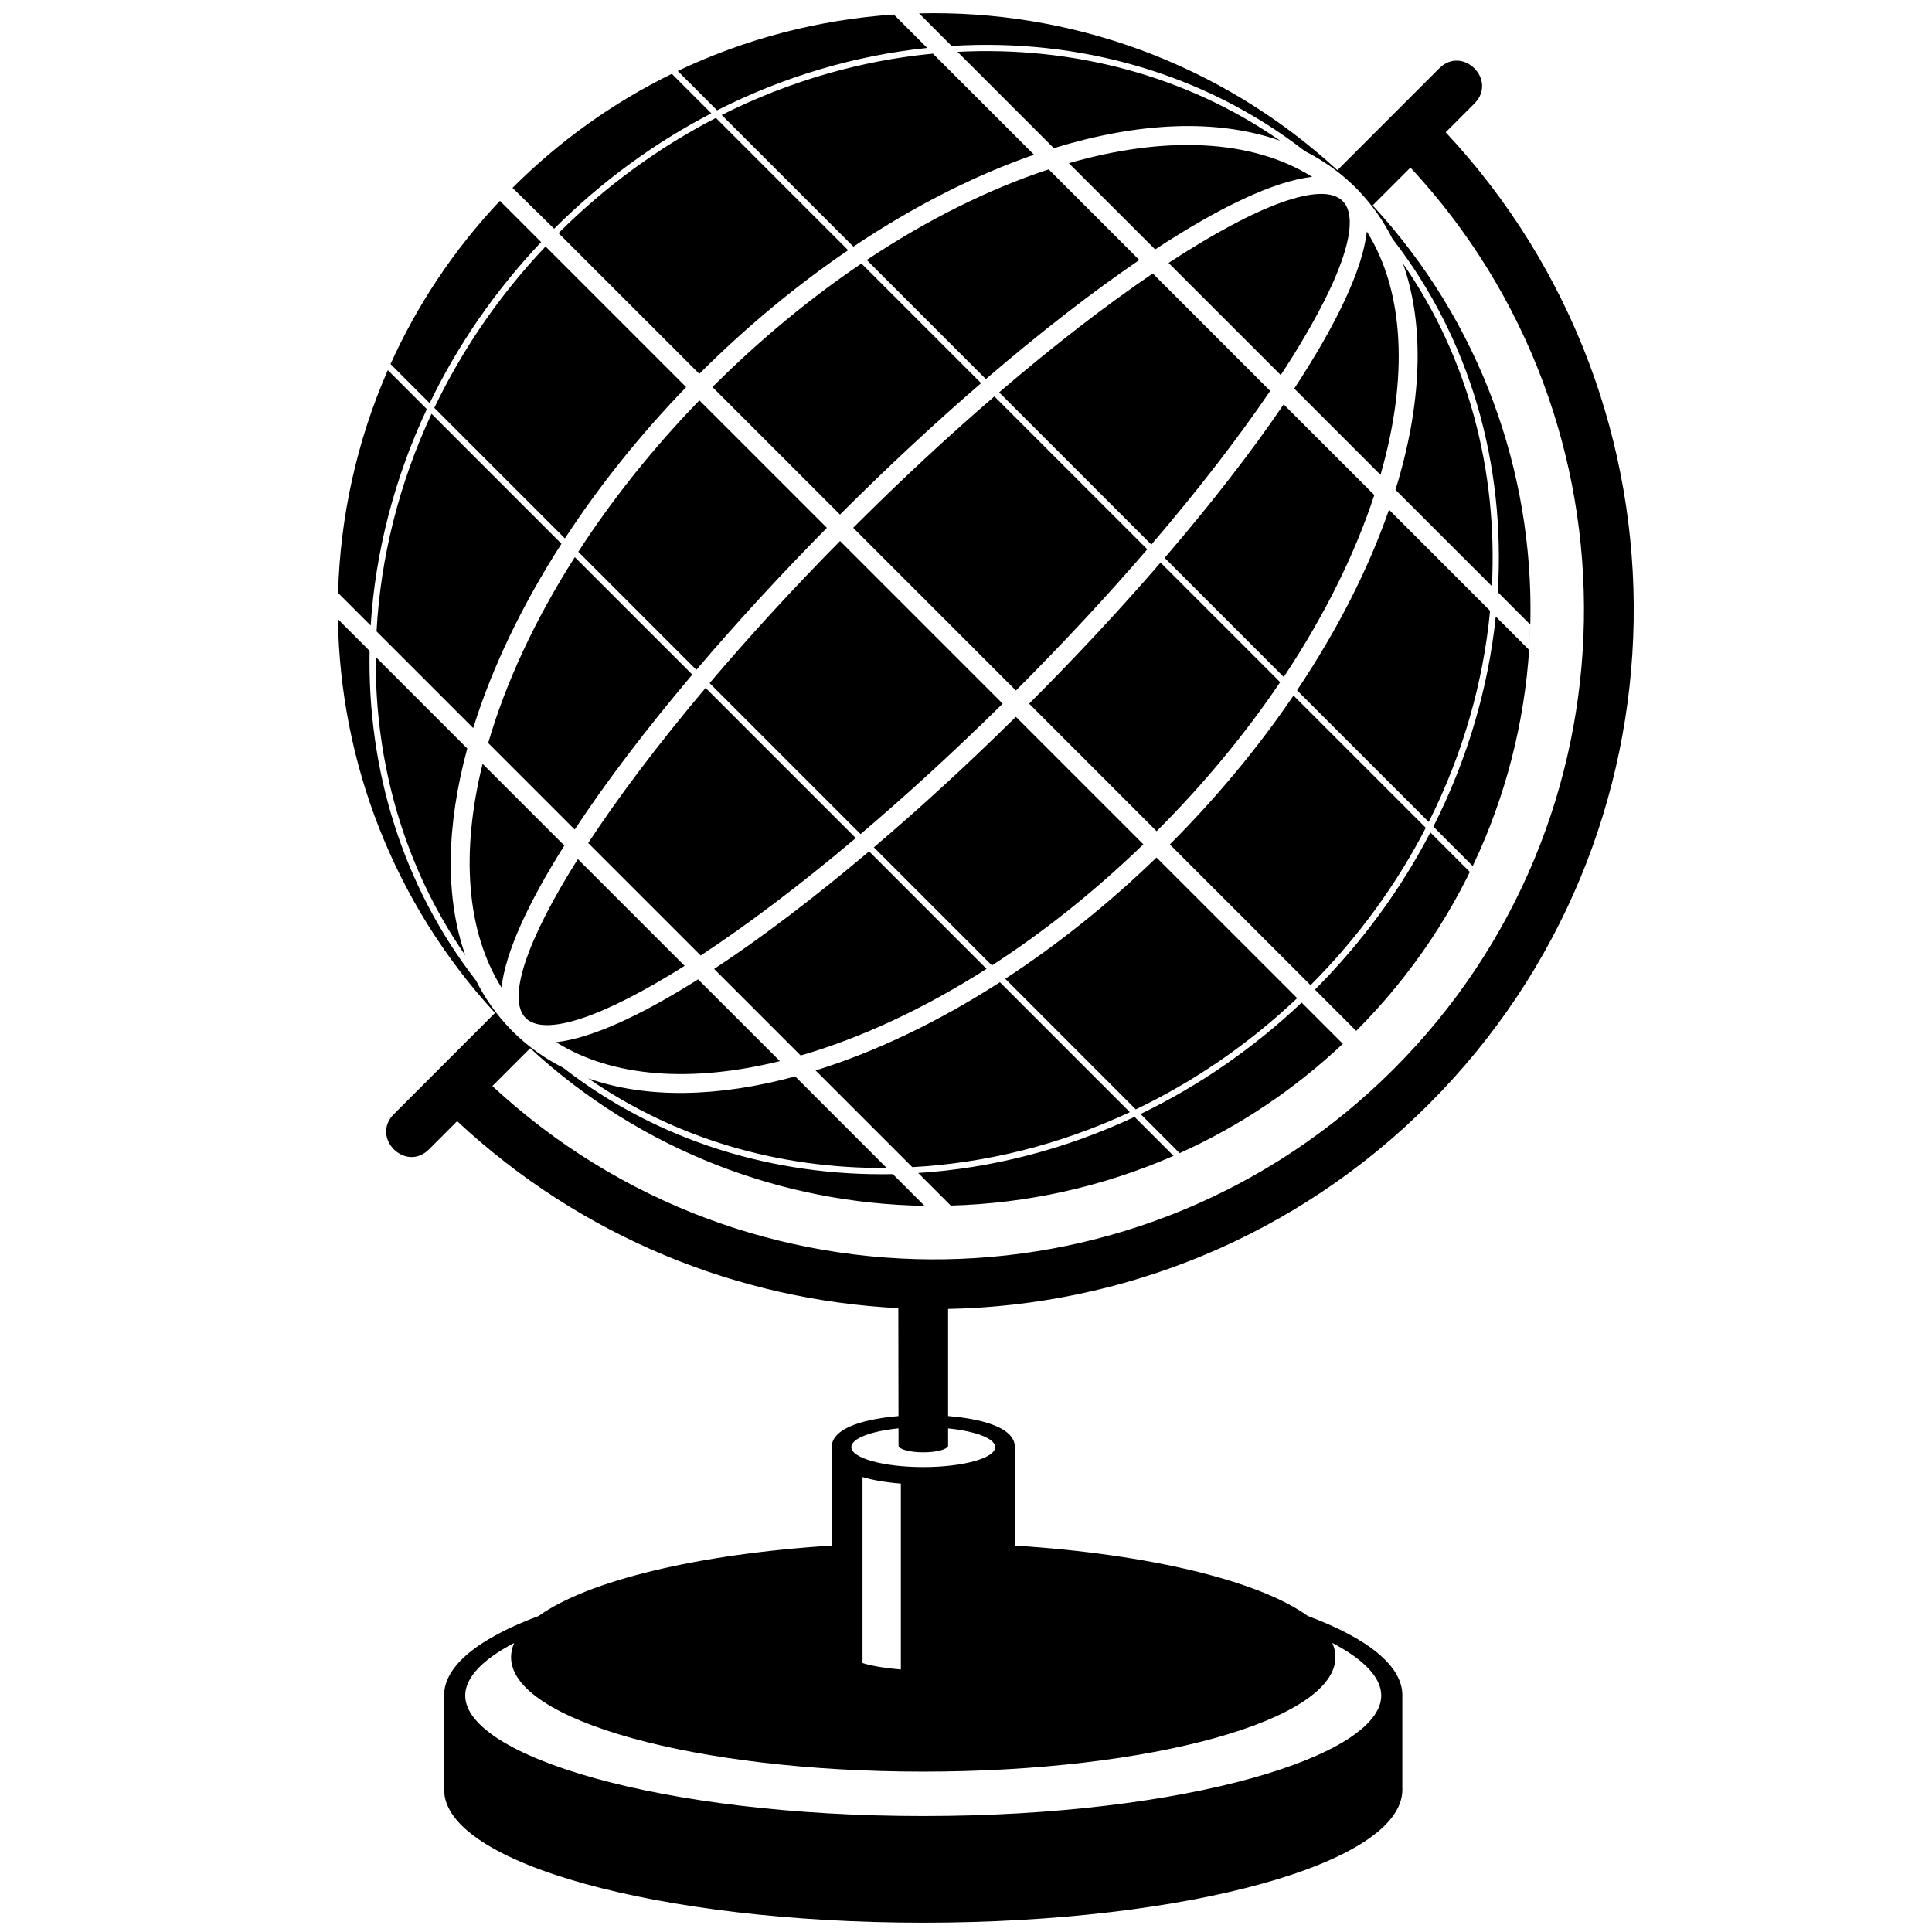 <svg xmlns="http://www.w3.org/2000/svg" xmlns:xlink="http://www.w3.org/1999/xlink" version="1.1" id="Layer_1" x="0px" y="0px" width="100px" height="100px" viewBox="0 0 100 100" enable-background="new 0 0 100 100" xml:space="preserve">
<g>
	<path d="M69.505,54.027c-2.55,2.404-5.411,4.291-8.446,5.66l-2.024-2.027c2.969-1.432,5.792-3.357,8.338-5.766L69.505,54.027   L69.505,54.027z M60.743,59.826c-3.673,1.607-7.593,2.467-11.531,2.574l-1.687-1.687c3.788-0.239,7.598-1.217,11.2-2.903   L60.743,59.826L60.743,59.826z M17.499,30.69c0.108-3.938,0.968-7.86,2.575-11.532l2.019,2.019   c-1.692,3.604-2.665,7.413-2.907,11.2L17.499,30.69L17.499,30.69z M20.214,18.843c1.37-3.036,3.257-5.896,5.66-8.447l2.135,2.135   c-2.411,2.545-4.336,5.368-5.769,8.338L20.214,18.843L20.214,18.843z M26.527,9.723c2.475-2.475,5.268-4.442,8.246-5.902   l2.043,2.045c-2.909,1.512-5.663,3.506-8.135,5.974L26.527,9.723L26.527,9.723z M35.079,3.673   c3.546-1.688,7.346-2.661,11.186-2.921l1.729,1.729c-3.699,0.385-7.396,1.465-10.878,3.229L35.079,3.673L35.079,3.673z    M22.48,21.11c1.423-2.975,3.344-5.802,5.757-8.352l7.279,7.28c-2.422,2.506-4.528,5.152-6.276,7.83L22.48,21.11L22.48,21.11z    M29.932,28.559c1.718-2.653,3.813-5.301,6.268-7.837l6.599,6.598c-2.433,2.465-4.709,4.946-6.756,7.351L29.932,28.559   L29.932,28.559z M36.729,35.358c1.996-2.354,4.258-4.83,6.751-7.356l8.418,8.419c-2.525,2.493-5.003,4.756-7.355,6.751   L36.729,35.358L36.729,35.358z M45.23,43.858c2.405-2.043,4.887-4.321,7.351-6.755l6.599,6.599   c-2.535,2.454-5.184,4.551-7.838,6.268L45.23,43.858L45.23,43.858z M52.032,50.66c2.679-1.746,5.323-3.852,7.829-6.275l7.281,7.279   c-2.551,2.414-5.377,4.334-8.353,5.758L52.032,50.66L52.032,50.66z M58.482,57.566c-3.625,1.688-7.459,2.639-11.262,2.844   l-5.004-5.004c3.098-0.963,6.339-2.508,9.54-4.566L58.482,57.566L58.482,57.566z M51.064,50.148   c-3.27,2.083-6.542,3.592-9.621,4.484l-4.479-4.479c2.459-1.619,5.185-3.689,8.02-6.087L51.064,50.148L51.064,50.148z    M44.296,43.379c-2.918,2.462-5.643,4.51-8.028,6.078l-5.823-5.822c1.568-2.387,3.615-5.111,6.077-8.03L44.296,43.379   L44.296,43.379z M35.834,34.917c-2.398,2.835-4.469,5.56-6.088,8.021l-4.478-4.479c0.894-3.081,2.401-6.354,4.484-9.622   L35.834,34.917L35.834,34.917z M29.061,28.145c-2.057,3.2-3.604,6.441-4.567,9.539l-5.004-5.003   c0.206-3.804,1.158-7.638,2.846-11.263L29.061,28.145L29.061,28.145z M49.561,2.683c5.951-0.307,11.823,1.213,16.701,4.6   C62.991,6.127,58.916,6.32,54.547,7.67L49.561,2.683L49.561,2.683z M55.324,8.446c4.984-1.434,9.46-1.255,12.595,0.707   c-1.967,0.22-4.806,1.574-8.129,3.757L55.324,8.446L55.324,8.446z M60.486,13.609c4.615-3.025,7.962-4.251,9.009-3.204   c1.049,1.048-0.179,4.395-3.203,9.009L60.486,13.609L60.486,13.609z M66.99,20.112c2.185-3.324,3.539-6.161,3.758-8.13   c1.963,3.135,2.143,7.61,0.707,12.596L66.99,20.112L66.99,20.112z M72.23,25.352c1.351-4.366,1.543-8.442,0.388-11.712   c3.387,4.878,4.907,10.75,4.603,16.7L72.23,25.352L72.23,25.352z M77.126,31.614c-0.353,3.712-1.414,7.43-3.174,10.932   l-6.818-6.816c2.093-3.121,3.7-6.294,4.761-9.348L77.126,31.614L77.126,31.614z M71.134,25.621   c-0.997,3.037-2.571,6.238-4.688,9.419l-6.164-6.165c2.396-2.79,4.49-5.485,6.16-7.943L71.134,25.621L71.134,25.621z    M65.746,20.234c-1.625,2.39-3.695,5.085-6.152,7.953l-7.879-7.879c2.868-2.458,5.562-4.528,7.953-6.152L65.746,20.234   L65.746,20.234z M58.971,13.458c-2.457,1.674-5.152,3.767-7.943,6.163l-6.165-6.165c3.182-2.116,6.381-3.692,9.418-4.689   L58.971,13.458L58.971,13.458z M53.521,8.008c-3.056,1.06-6.229,2.667-9.349,4.758l-6.816-6.815   c3.502-1.761,7.219-2.822,10.932-3.175L53.521,8.008L53.521,8.008z M45.896,60.453c-5.521,0.047-10.916-1.488-15.453-4.639   c3.02,1.065,6.728,0.983,10.717-0.099L45.896,60.453L45.896,60.453z M40.367,54.922c-4.576,1.131-8.661,0.85-11.582-0.979   c1.813-0.201,4.361-1.363,7.349-3.252L40.367,54.922L40.367,54.922z M35.437,49.992c-4.209,2.652-7.239,3.686-8.227,2.701   c-0.987-0.987,0.045-4.019,2.699-8.228L35.437,49.992L35.437,49.992z M29.211,43.766c-1.888,2.989-3.052,5.537-3.253,7.349   c-1.828-2.92-2.109-7.004-0.979-11.581L29.211,43.766L29.211,43.766z M24.186,38.742c-1.083,3.989-1.165,7.696-0.097,10.716   c-3.15-4.536-4.688-9.933-4.64-15.453L24.186,38.742L24.186,38.742z M28.909,12.066c2.476-2.471,5.232-4.46,8.145-5.963   l6.846,6.848c-2.644,1.798-5.248,3.944-7.705,6.399L28.909,12.066L28.909,12.066z M36.877,20.034   c2.487-2.486,5.093-4.624,7.712-6.394l6.193,6.192c-2.398,2.071-4.864,4.363-7.305,6.802L36.877,20.034L36.877,20.034z    M44.161,27.318c2.502-2.501,4.962-4.778,7.308-6.799l7.914,7.913c-2.021,2.348-4.298,4.806-6.8,7.309L44.161,27.318L44.161,27.318   z M53.268,36.422c2.439-2.439,4.73-4.905,6.803-7.304l6.191,6.192c-1.771,2.621-3.908,5.227-6.395,7.714L53.268,36.422   L53.268,36.422z M60.551,43.708c2.454-2.458,4.604-5.062,6.401-7.708l6.847,6.847c-1.504,2.912-3.492,5.67-5.964,8.145   L60.551,43.708L60.551,43.708z M44.065,74.902c0,0.57,1.667,1.033,3.723,1.033c2.056,0,3.722-0.463,3.722-1.033   c0-0.447-1.015-0.824-2.437-0.969v0.916c-0.07,0.182-0.618,0.323-1.286,0.323c-0.667,0-1.216-0.144-1.279-0.323l-0.001-0.918   C45.082,74.076,44.065,74.455,44.065,74.902L44.065,74.902z M46.628,86.412v-9.623c-0.773-0.059-1.457-0.18-1.984-0.338v9.629   C45.193,86.254,45.972,86.357,46.628,86.412L46.628,86.412z M26.614,85.039c-1.632,0.852-2.535,1.787-2.535,2.721   c0,3.117,10.054,6.238,23.708,6.238c13.652,0,23.706-3.121,23.706-6.238c0-0.934-0.901-1.869-2.532-2.721   c0.107,0.242,0.161,0.488,0.161,0.736c0,3.271-9.554,5.924-21.335,5.924c-11.784,0-21.335-2.652-21.335-5.924   C26.452,85.527,26.508,85.281,26.614,85.039L26.614,85.039z M22.989,87.822l-0.002-0.074c0-1.539,1.82-2.961,4.894-4.107   C30.414,81.822,36.08,80.439,43.04,80v-5.064c0.001-1.135,2.021-1.516,3.466-1.641l-0.009-5.586   c-8.244-0.42-16.373-3.646-22.835-9.678l-1.455,1.457c-1.214,1.215-3.034-0.607-1.821-1.82l5.236-5.238   c-5.304-5.764-8.013-13.056-8.131-20.381l1.64,1.639c-0.119,6.147,1.7,12.164,5.505,17.059c0.464,0.924,1.055,1.769,1.816,2.553   l0.041,0.039l0.041,0.045l0.092,0.089c0.751,0.729,1.599,1.325,2.528,1.795c4.896,3.805,10.913,5.625,17.06,5.504l1.641,1.641   c-7.34-0.117-14.644-2.838-20.412-8.158l-1.958,1.957c13.19,12.25,33.817,11.955,46.652-0.877   c12.836-12.84,13.127-33.472,0.868-46.663l-1.957,1.958c11.171,12.102,10.888,30.968-0.85,42.727l-2.136-2.135   c2.467-2.472,4.461-5.224,5.974-8.135l2.043,2.045l0.147-0.308l-2.035-2.038c1.763-3.481,2.844-7.178,3.229-10.876l1.727,1.727   c0.028-0.436,0.049-0.87,0.06-1.307l-1.681-1.682c0.402-6.572-1.396-13.072-5.457-18.295c-0.447-0.891-1.008-1.701-1.733-2.469   l-0.037-0.038l-0.038-0.04l-0.123-0.123L70.096,9.64c-0.756-0.737-1.607-1.339-2.544-1.81c-5.225-4.06-11.725-5.856-18.297-5.453   l-1.684-1.685c7.748-0.194,15.555,2.51,21.654,8.116l5.27-5.271c1.213-1.214,3.033,0.607,1.82,1.821l-1.486,1.489   C88.09,21.044,87.8,43.309,73.956,57.15c-6.888,6.889-15.858,10.422-24.883,10.6v5.543c1.444,0.123,3.461,0.498,3.461,1.625   L52.533,80c6.961,0.439,12.628,1.822,15.158,3.641c3.074,1.146,4.895,2.568,4.895,4.107l-0.002,0.078v4.721l0.002,0.086   c0,3.801-11.102,6.885-24.799,6.885c-13.696,0-24.8-3.084-24.8-6.885l0.002-0.074V87.822L22.989,87.822z"/>
</g>
</svg>